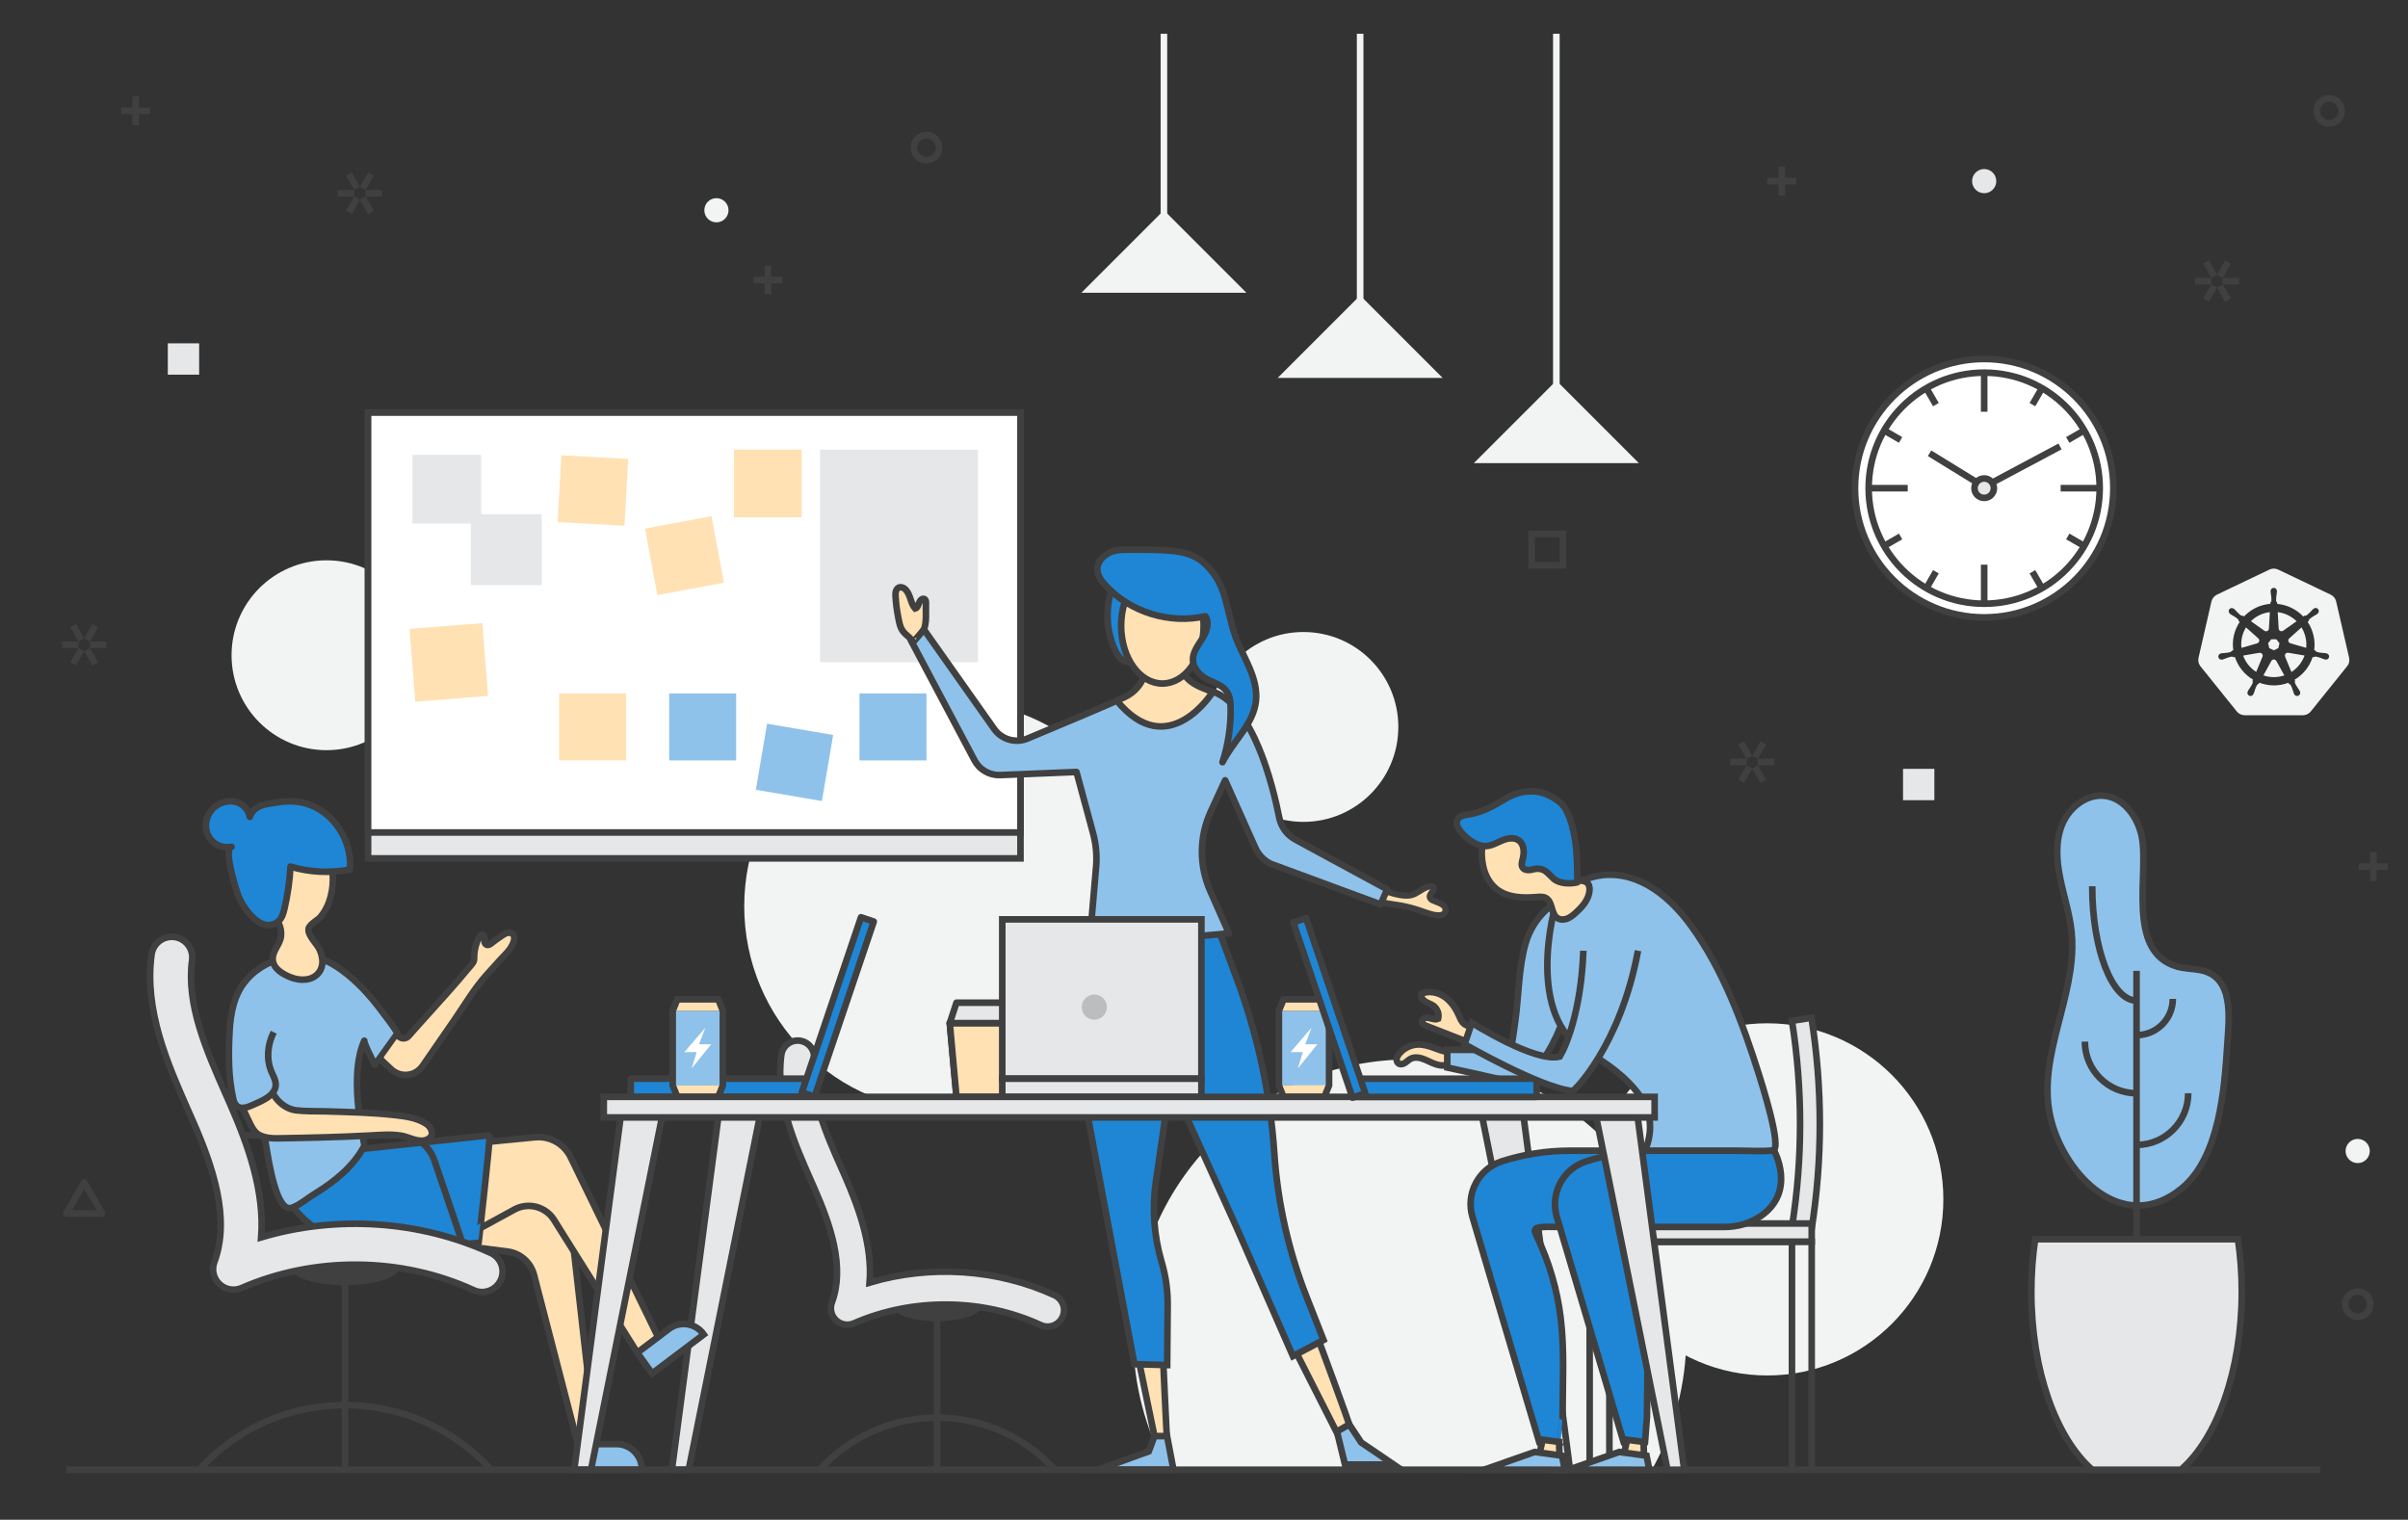<?xml version="1.0" encoding="utf-8"?>
<!-- Generator: Adobe Illustrator 24.0.0, SVG Export Plug-In . SVG Version: 6.00 Build 0)  -->
<svg version="1.1" xmlns="http://www.w3.org/2000/svg" xmlns:xlink="http://www.w3.org/1999/xlink" x="0px" y="0px"
	 viewBox="0 0 730.84 461.22" style="enable-background:new 0 0 730.84 461.22;" xml:space="preserve">
<rect x="0" y="0" width="730.84" height="461.22" fill="#333333" stroke="none"/>
<style type="text/css">
	.st0{fill:#FAFBFB;}
	.st1{fill:#E5E9F7;}
	.st2{fill:#EFF1F7;}
	.st3{fill:#8ED1D8;}
	.st4{fill:#76B5ED;}
	.st5{fill:#A6E0F4;}
	.st6{fill:none;stroke:#76B5ED;stroke-width:5;stroke-linecap:round;stroke-miterlimit:10;stroke-dasharray:0,8;}
	.st7{fill:#DCDDE3;}
	.st8{fill:#659BCC;}
	.st9{fill:#BBD9F9;}
	.st10{fill:none;stroke:#76B5ED;stroke-miterlimit:10;}
	.st11{fill:#FFFFFF;}
	.st12{fill:none;stroke:#FFFFFF;stroke-width:4.964;stroke-miterlimit:10;}
	.st13{fill:none;stroke:#76B5ED;stroke-width:5;stroke-miterlimit:10;}
	.st14{fill:#326CE5;}
	.st15{fill:none;stroke:#717888;stroke-width:2;stroke-miterlimit:10;}
	.st16{fill:#717888;}
	.st17{opacity:0.5;}
	.st18{fill:#E1E4F9;}
	.st19{fill:#CDDEFF;}
	.st20{fill:#FBD2D3;}
	.st21{fill:#D6F8ED;}
	.st22{fill:#FFFFFF;stroke:#717888;stroke-width:2;stroke-miterlimit:10;}
	.st23{fill:#FFE1B3;}
	.st24{fill:#BBBDBF;}
	.st25{fill:#E6E7E8;}
	.st26{fill:#C8B9DC;}
	.st27{fill:#FFE1B3;stroke:#717888;stroke-width:2;stroke-miterlimit:10;}
	.st28{fill:#FBD2D3;stroke:#717888;stroke-width:2;stroke-miterlimit:10;}
	.st29{fill:#EDC6C7;}
	.st30{fill:none;stroke:#717888;stroke-width:4;stroke-linecap:round;stroke-miterlimit:10;}
	.st31{fill:#CDDEFF;stroke:#717888;stroke-width:2;stroke-miterlimit:10;}
	.st32{fill:none;stroke:#717888;stroke-width:2;stroke-linejoin:round;stroke-miterlimit:10;}
	.st33{fill:#D6F8ED;stroke:#717888;stroke-width:2;stroke-miterlimit:10;}
	.st34{fill:#E6E7E8;stroke:#717888;stroke-width:2;stroke-miterlimit:10;}
	.st35{fill:none;stroke:#404041;stroke-width:2;stroke-miterlimit:10;}
	.st36{fill:#404041;}
	.st37{fill:#8EC2EA;}
	.st38{fill:#1E86D5;}
	.st39{fill:#FFE1B3;stroke:#404041;stroke-width:2;stroke-miterlimit:10;}
	.st40{fill:#FFFFFF;stroke:#404041;stroke-width:2;stroke-miterlimit:10;}
	.st41{fill:none;stroke:#404041;stroke-width:4;stroke-linecap:round;stroke-miterlimit:10;}
	.st42{fill:none;stroke:#404041;stroke-width:2;stroke-linejoin:round;stroke-miterlimit:10;}
	.st43{fill:#8EC2EA;stroke:#404041;stroke-width:2;stroke-miterlimit:10;}
	.st44{fill:#E6E7E8;stroke:#404041;stroke-width:2;stroke-miterlimit:10;}
	.st45{fill-rule:evenodd;clip-rule:evenodd;fill:#FFFFFF;}
	.st46{fill:none;stroke:#404041;stroke-width:2;stroke-miterlimit:10;stroke-dasharray:1.902,3.804;}
	.st47{fill:none;stroke:#404041;stroke-width:2;stroke-miterlimit:10;stroke-dasharray:2.075,4.149;}
	.st48{fill:none;stroke:#404041;stroke-width:2;stroke-miterlimit:10;stroke-dasharray:2,4;}
	.st49{fill:none;stroke:#FFFFFF;stroke-width:2;stroke-miterlimit:10;}
	.st50{fill:none;stroke:#404041;stroke-width:2;stroke-linecap:round;stroke-miterlimit:10;}
	.st51{fill:none;stroke:#E6E7E8;stroke-width:5;stroke-miterlimit:10;}
	.st52{fill-rule:evenodd;clip-rule:evenodd;fill:#E6E7E8;stroke:#404041;stroke-width:2;stroke-miterlimit:10;}
	.st53{fill:none;stroke:#8EC2EA;stroke-width:4;stroke-miterlimit:10;}
	.st54{fill:none;stroke:#404041;stroke-width:4;stroke-miterlimit:10;}
	.st55{fill:none;stroke:#1E86D5;stroke-width:4;stroke-miterlimit:10;}
	.st56{fill:#FFFFFF;stroke:#1E86D5;stroke-width:4;stroke-miterlimit:10;}
	.st57{fill:#FFFFFF;stroke:#8EC2EA;stroke-width:4;stroke-miterlimit:10;}
	.st58{fill:#FFFFFF;stroke:#404041;stroke-width:4;stroke-miterlimit:10;}
	.st59{fill:#1E86D5;stroke:#404041;stroke-width:2;stroke-miterlimit:10;}
	.st60{fill:#8EC2EA;stroke:#404041;stroke-width:2;stroke-linejoin:round;stroke-miterlimit:10;}
	.st61{fill-rule:evenodd;clip-rule:evenodd;fill:#FFE1B3;stroke:#404041;stroke-width:2;stroke-miterlimit:10;}
	.st62{fill-rule:evenodd;clip-rule:evenodd;fill:none;stroke:#404041;stroke-width:2;stroke-miterlimit:10;}
	.st63{fill:#FFE1B3;stroke:#404041;stroke-width:2;stroke-miterlimit:10;}
	.st64{fill:#1E86D5;stroke:#404041;stroke-width:2;stroke-linejoin:round;stroke-miterlimit:10;}
	.st65{fill:#FFE1B3;stroke:#404041;stroke-width:2;stroke-miterlimit:10;}
	.st66{fill:#1E86D5;stroke:#404041;stroke-width:2;stroke-linejoin:round;stroke-miterlimit:10;}
	.st67{fill:#1E86D5;stroke:#404041;stroke-width:2;stroke-linejoin:round;stroke-miterlimit:10;}
	.st68{fill:#C1D2F7;}
	.st69{fill:none;}
	.st70{fill:url(#SVGID_1_);}
	.st71{fill:#696566;}
	.st72{clip-path:url(#SVGID_3_);}
	.st73{fill:url(#path46_2_);}
	.st74{clip-path:url(#SVGID_5_);}
	.st75{fill:url(#path64_2_);}
	.st76{clip-path:url(#SVGID_7_);}
	.st77{fill:url(#path82_2_);}
	.st78{clip-path:url(#SVGID_9_);}
	.st79{fill:url(#path100_2_);}
	.st80{clip-path:url(#SVGID_11_);}
	.st81{fill:url(#path118_2_);}
	.st82{clip-path:url(#SVGID_13_);}
	.st83{fill:url(#path142_2_);}
	.st84{clip-path:url(#SVGID_15_);}
	.st85{fill:url(#path160_2_);}
	.st86{clip-path:url(#SVGID_17_);}
	.st87{fill:url(#path178_2_);}
	.st88{fill:#466BB0;}
	.st89{fill-rule:evenodd;clip-rule:evenodd;fill:#343741;}
	.st90{fill-rule:evenodd;clip-rule:evenodd;fill:#FEC514;}
	.st91{fill-rule:evenodd;clip-rule:evenodd;fill:#00BFB3;}
	.st92{fill:#BFBFBF;}
	.st93{fill:#566366;}
	.st94{fill:#7D9199;}
	.st95{stroke:#000000;stroke-width:9.979;}
	.st96{fill:#336791;}
	.st97{fill:none;stroke:#FFFFFF;stroke-width:3.326;stroke-linecap:round;stroke-linejoin:round;}
	.st98{fill:none;stroke:#FFFFFF;stroke-width:3.326;stroke-linecap:round;stroke-linejoin:bevel;}
	.st99{fill:#FFFFFF;stroke:#FFFFFF;stroke-width:1.109;}
	.st100{fill:#FFFFFF;stroke:#FFFFFF;stroke-width:0.554;}
	.st101{fill:none;stroke:#FFFFFF;stroke-width:0.801;stroke-linecap:round;stroke-linejoin:round;}
	.st102{fill:#E65123;}
	.st103{fill:#FDFDFD;}
	.st104{fill:#FEFEFE;}
	.st105{fill:#6D41FF;}
	.st106{fill-rule:evenodd;clip-rule:evenodd;fill:#E6E7E8;}
	.st107{fill-rule:evenodd;clip-rule:evenodd;fill:#E6E7E8;stroke:#FAFBFB;stroke-width:2;stroke-miterlimit:10;}
	.st108{fill:#BBBDBF;stroke:#FAFBFB;stroke-width:2;stroke-miterlimit:10;}
	.st109{fill-rule:evenodd;clip-rule:evenodd;fill:#8EC2EA;stroke:#404041;stroke-width:2;stroke-miterlimit:10;}
	.st110{fill-rule:evenodd;clip-rule:evenodd;fill:#1E86D5;stroke:#404041;stroke-width:2;stroke-miterlimit:10;}
	.st111{fill:none;stroke:#404041;stroke-width:2;stroke-linecap:round;stroke-miterlimit:10;stroke-dasharray:0,11.909;}
	
		.st112{fill-rule:evenodd;clip-rule:evenodd;fill:#8EC2EA;stroke:#404041;stroke-width:2;stroke-linecap:round;stroke-miterlimit:10;}
	.st113{fill:none;stroke:#404041;stroke-width:2;stroke-miterlimit:10;stroke-dasharray:7.9,2.873;}
	.st114{fill-rule:evenodd;clip-rule:evenodd;fill:none;stroke:#404041;stroke-width:2;stroke-linecap:round;stroke-miterlimit:10;}
	.st115{fill:none;stroke:#404041;stroke-width:2;stroke-linecap:round;stroke-miterlimit:10;stroke-dasharray:0,11.927;}
	.st116{fill-rule:evenodd;clip-rule:evenodd;fill:#FFFFFF;stroke:#404041;stroke-width:2;stroke-miterlimit:10;}
	.st117{fill-rule:evenodd;clip-rule:evenodd;fill:#1E86D5;}
	.st118{fill:none;stroke:#404041;stroke-width:2;stroke-miterlimit:10;stroke-dasharray:7,5;}
	.st119{fill-rule:evenodd;clip-rule:evenodd;fill:#404041;}
	.st120{fill:none;stroke:#FAFBFB;stroke-width:0.862;stroke-linecap:round;stroke-linejoin:round;}
	.st121{fill:none;stroke:#FAFBFB;stroke-width:0.862;stroke-linecap:round;stroke-linejoin:bevel;}
	.st122{fill:#FFFFFF;stroke:#FAFBFB;stroke-width:0.287;}
	.st123{fill:#FFFFFF;stroke:#FAFBFB;stroke-width:0.144;}
	.st124{fill-rule:evenodd;clip-rule:evenodd;fill:#FAFBFB;}
	.st125{fill:#F2F3F3;}
	.st126{fill:#FFE1B3;stroke:#404041;stroke-width:1.869;stroke-miterlimit:10;}
	
		.st127{fill-rule:evenodd;clip-rule:evenodd;fill:#FFE1B3;stroke:#404041;stroke-width:2;stroke-linejoin:round;stroke-miterlimit:10;}
	
		.st128{fill-rule:evenodd;clip-rule:evenodd;fill:#E6E7E8;stroke:#404041;stroke-width:2;stroke-linejoin:round;stroke-miterlimit:10;}
	
		.st129{fill-rule:evenodd;clip-rule:evenodd;fill:#1E86D5;stroke:#404041;stroke-width:2;stroke-linejoin:round;stroke-miterlimit:10;}
	.st130{fill-rule:evenodd;clip-rule:evenodd;fill:#BBBDBF;}
	.st131{fill:none;stroke:#F2F3F3;stroke-width:2;stroke-miterlimit:10;}
</style>
<g id="Layer_2">
</g>
<g id="Layer_1">
</g>
<g id="Layer_4">
</g>
<g id="Layer_3">
	<g>
		<polygon class="st52" points="209.02,446.05 230.95,337.14 218.57,334.83 203.93,446.05 		"/>
		<g>
			<path class="st125" d="M501.38,446.03c6.65-12.02,10.44-25.85,10.44-40.56c0-46.36-37.59-83.95-83.95-83.95
				c-46.36,0-83.95,37.59-83.95,83.95c0,14.71,3.79,28.54,10.44,40.56H501.38z"/>
			<circle class="st125" cx="288.26" cy="275.05" r="62.38"/>
			<circle class="st125" cx="395.59" cy="220.62" r="28.81"/>
			<circle class="st125" cx="99.09" cy="198.86" r="28.81"/>
			<circle class="st125" cx="536.38" cy="364" r="53.44"/>
			<circle class="st125" cx="531.82" cy="347.01" r="13.18"/>
		</g>
		<g>
			<rect x="111.71" y="125.22" class="st44" width="198.01" height="135.29"/>
			<rect x="111.71" y="125.22" class="st40" width="198.01" height="127.43"/>
			<rect x="125.17" y="138.05" class="st25" width="20.85" height="20.85"/>
			
				<rect x="169.73" y="138.63" transform="matrix(0.999 0.055 -0.055 0.999 8.439 -9.651)" class="st23" width="20.29" height="20.29"/>
			<rect x="142.9" y="156.06" class="st25" width="21.52" height="21.52"/>
			<rect x="248.9" y="136.46" class="st25" width="47.91" height="64.52"/>
			<rect x="203.1" y="210.45" class="st37" width="20.33" height="20.33"/>
			<rect x="260.86" y="210.45" class="st37" width="20.33" height="20.33"/>
			
				<rect x="230.95" y="221.14" transform="matrix(0.986 0.168 -0.168 0.986 42.258 -37.2)" class="st37" width="20.33" height="20.33"/>
			
				<rect x="125.17" y="189.9" transform="matrix(0.997 -0.079 0.079 0.997 -15.494 11.425)" class="st23" width="22.15" height="22.15"/>
			<rect x="169.71" y="210.45" class="st23" width="20.33" height="20.33"/>
			<rect x="222.77" y="136.46" class="st23" width="20.54" height="20.54"/>
			
				<rect x="197.45" y="158.45" transform="matrix(0.983 -0.183 0.183 0.983 -27.332 40.796)" class="st23" width="20.54" height="20.54"/>
		</g>
		<g>
			<path class="st126" d="M438.26,274.97c-0.68-0.72-1.67-1.02-2.58-1.38c-0.56-0.22-1.26-0.42-1.59-0.95
				c-0.42-0.68,0.1-1.37,0.53-1.9c0.2-0.25,0.39-0.5,0.49-0.8c0.19-0.6-0.12-1.05-0.78-0.99c-1.87,0.16-3.24,1.48-4.82,2.28
				c-0.96,0.48-1.84,0.62-2.92,0.58c-1.23-0.05-2.44-0.29-3.63-0.61c-1.41-0.38-2.81-0.83-4.16-1.4c-0.23,0.68-0.49,1.48-0.9,2.08
				c-0.17,0.25-1.08,0.78-0.76,1.17c0.09,0.1,0.23,0.14,0.36,0.18c1.16,0.33,2.32,0.7,3.51,0.92c1.85,0.34,3.71,0.53,5.55,0.94
				c1.87,0.42,3.71,0.96,5.5,1.62c0.53,0.19,1.07,0.35,1.6,0.53c0.87,0.28,1.78,0.5,2.7,0.53c0.78,0.03,1.67-0.03,2.14-0.75
				C438.91,276.38,438.77,275.51,438.26,274.97z"/>
			<path class="st39" d="M392.79,409.26l13.16,25.94c0,0,3.61-1.81,3.74-2.19c0.13-0.39-10.06-27.87-10.06-27.87L392.79,409.26z"/>
			<polygon class="st43" points="405.77,434.45 408.21,444.48 422.99,444.48 413.12,437.77 409.51,432.31 			"/>
			<path class="st39" d="M345.29,411.23l5.34,25.86c0,0,3.68,0.29,3.58,0c-0.1-0.29-1.28-26.49-1.28-26.49L345.29,411.23z"/>
			<polygon class="st43" points="356.15,446.03 333.31,446.03 348.66,440.48 350.39,435.84 354.21,435.84 			"/>
			<path class="st59" d="M369.7,281.77l5.72,15.4c6.31,17,10.13,34.82,11.35,52.91v0c1.01,14.93,4.31,29.62,9.79,43.54l5.14,13.05
				l-9.29,4.9l-17.29-39.48l-18.29-40.37c-0.46-1.02-1.98-0.81-2.14,0.3l-3.87,26.6c-1.17,8.02-0.61,16.21,1.63,24l0.23,0.81
				c1.18,4.12,1.76,8.38,1.72,12.67l-0.15,18.18l-9.96-0.26l-13.32-70.92c-1.96-9.68-2.39-19.6-1.27-29.41l3.35-29.58L369.7,281.77z
				"/>
			<path class="st39" d="M341.35,211.56c-0.97,0.44-2.05,0.77-2.72,1.6c-0.84,1.04-0.76,2.53-0.63,3.87
				c0.21,2.09,0.49,4.29,1.73,5.99c0.99,1.36,2.52,2.27,4.14,2.76c1.61,0.49,3.32,0.59,5.01,0.58c4.09-0.01,8.25-0.64,11.9-2.48
				c3.65-1.84,6.76-4.98,7.96-8.89c0.42-1.38,0.57-2.98-0.26-4.16c-0.73-1.04-2.03-1.47-3.21-1.93c-1.85-0.72-3.66-1.69-5.01-3.15
				c-1.35-1.46-2.19-3.5-1.86-5.46c-0.12,0.71-4.41,1.02-5.02,1.04c-0.89,0.03-1.79-0.02-2.68-0.15c-0.56-0.08-1.56-0.51-2.11-0.23
				c-0.95,0.48-0.84,2.69-1.13,3.61c-0.45,1.42-1.17,2.75-2.11,3.91C344.26,209.77,342.9,210.86,341.35,211.56z"/>
			<path class="st60" d="M368.15,209.9c0,0-13.55,21.87-29.23,2.71c-0.14,0.28-17.46,7.53-27.06,11.53
				c-3.64,1.52-7.85,0.31-10.13-2.92l-21.27-30.1l-4.06,3.1l19.38,36.54c1.52,2.86,4.55,4.6,7.79,4.47l23.15-0.94l5.04,18.63
				c0.89,3.3,1.2,6.73,0.91,10.13l-2.07,24.08l42.39-3.87l-5.71-12.93c-3.38-7.65-3.32-16.39,0.18-23.99l4.38-9.53l9.19,20.55
				c0.94,2.1,2.59,3.8,4.66,4.8l33.34,12.31l1.97-4.57l-27.67-15.01c-2.63-1.36-4.5-3.84-5.08-6.75
				C386.24,238.02,380.29,214.15,368.15,209.9z"/>
			<path class="st67" d="M339.25,176.3c-2.43,2.21-2.95,6.47-3.08,9.53c-0.16,3.87,0.56,7.78,2.16,11.3
				c0.58,1.27,1.32,2.55,2.53,3.25c0.98,0.56,2.17,0.68,3.3,0.55c2.93-0.32,5.57-2.17,7.23-4.61s2.39-5.42,2.49-8.37
				c0.09-2.74-0.36-5.56-1.81-7.89c-2.27-3.65-8.63-7.08-12.51-4.03C339.45,176.12,339.35,176.21,339.25,176.3z"/>
			<ellipse class="st39" cx="352.79" cy="189.9" rx="12.52" ry="17.55"/>
			<path class="st67" d="M371.14,179.43c-1.2-3.41-3.26-6.45-6.01-8.81c-2.9-2.49-6.48-3.21-10.2-3.51
				c-3.17-0.26-6.35-0.31-9.53-0.26c-2.69,0.04-6.03-0.33-8.52,0.81c-2.08,0.95-3.97,2.92-3.83,5.35c0.11,1.78,1.25,3.32,2.46,4.63
				c7.51,8.15,19.53,11.86,30.33,9.37c1.34,2.01,0.36,4.74-0.92,6.78s-2.93,4.12-2.86,6.53c0.06,2.43,1.91,4.51,4.04,5.69
				c2.13,1.18,4.73,1.79,6.16,3.76c1.07,1.48,1.23,3.42,1.25,5.25c0.06,5.52-0.78,11.04-2.48,16.3c3.22-6.36,9.39-11.5,10.16-18.59
				c0.37-3.42-0.61-6.84-1.95-10.01s-3.04-6.17-4.22-9.4C373.35,188.8,372.73,183.96,371.14,179.43z"/>
			<path class="st39" d="M281.03,183.12c0.02-0.46,0-0.99-0.36-1.26c-0.61-0.45-1.42,0.29-1.69,1.01c-0.27,0.72-0.5,1.62-1.24,1.81
				c-0.7-0.81-1.06-1.86-1.4-2.87c-0.35-1.02-0.72-2.06-1.45-2.84c-0.96-1.03-2.46-1.13-2.96,0.41c-0.18,0.55-0.16,1.14-0.12,1.71
				c0.12,2.09,0.39,4.17,0.8,6.23c0.39,1.97,0.61,3.6,2.14,5.04c0.84,0.78,1.78,1.48,2.4,2.44c0.04,0.06,3.18-3.5,3.36-4.02
				C281.3,188.49,280.93,185.51,281.03,183.12z"/>
		</g>
		<g>
			<g>
				<rect x="388.15" y="306.78" class="st37" width="15.23" height="22.64"/>
				<polygon class="st23" points="401.96,303.29 389.56,303.29 388.15,306.78 403.38,306.78 				"/>
				<polygon class="st23" points="401.96,332.89 389.56,332.89 388.15,329.41 403.38,329.41 				"/>
				<polygon class="st11" points="398.05,311.91 391.7,319.3 395.42,319.3 393.9,324.27 399.82,316.93 396.15,316.93 				"/>
			</g>
			<polygon class="st35" points="401.96,303.29 389.56,303.29 388.15,306.78 388.15,329.41 389.56,332.89 401.96,332.89 
				403.38,329.41 403.38,306.78 			"/>
		</g>
		<g>
			<path class="st106" d="M543.87,309.82c1.97-0.31,3.94-0.62,5.92-0.94c3.38,21.35,3.38,43.09,0,64.44
				c-1.97-0.31-3.94-0.62-5.92-0.94C547.15,351.65,547.15,330.54,543.87,309.82z"/>
			<path class="st35" d="M543.87,309.82c1.97-0.31,3.94-0.62,5.92-0.94c3.38,21.35,3.38,43.09,0,64.44
				c-1.97-0.31-3.94-0.62-5.92-0.94C547.15,351.65,547.15,330.54,543.87,309.82z"/>
		</g>
		<g>
			<path class="st39" d="M116.05,322.03l2.7,2.51c2.83,2.63,7.33,2.14,9.53-1.06c3.13-4.54,6.36-9.2,9.52-13.79
				c3.14-4.56,6.02-9.48,9.7-13.63c1.42-1.59,2.85-3.18,4.29-4.75c1.03-1.11,2.16-2.14,3.03-3.39c0.72-1.03,1.86-3.14,0.88-4.34
				c-0.37-0.45-1.04-0.59-1.61-0.48c-0.58,0.11-1.09,0.43-1.59,0.75c-1.01,0.66-1.99,1.36-2.94,2.1c-0.61,0.48-1.53,1.34-2.27,0.48
				c-0.33-0.38-0.24-0.95-0.22-1.45c0.03-0.5-0.12-1.13-0.61-1.25c-0.52-0.12-0.93,0.42-1.17,0.9c-0.79,1.65-1.26,3.45-1.37,5.28
				c-0.05,0.78,0.11,1.48-0.31,2.15c-0.47,0.77-1.11,1.4-1.68,2.09c-1.92,2.32-3.89,4.59-5.88,6.84c-3.99,4.5-8.08,8.92-12.04,13.44
				c-0.74,0.85-2.03,0.94-2.88,0.21c-0.99-0.85-2.52-0.57-3.14,0.58l-2.35,4.31C115.2,320.37,115.36,321.39,116.05,322.03z"/>
			<path class="st39" d="M180.84,438.27l-9.2-81.21l-47.49,18.98l29.84,3.78c3.9,0.49,7.11,3.32,8.09,7.12l13.29,51.32H180.84z"/>
			<path class="st39" d="M199.74,405.79l-6.3,4.77l-25.28-40.32c-2.55-4.07-7.84-5.46-12.06-3.15l-13.2,7.21l2.47-27.5l17.01-1.65
				c4.52-0.44,8.84,1.98,10.83,6.07L199.74,405.79z"/>
			<path class="st43" d="M194.82,446.05h-19.46v-7.78h11.78c4.24,0,7.67,3.44,7.67,7.67V446.05z"/>
			<path class="st43" d="M213.6,404.99l-15.69,11.84l-4.48-6.28l9.58-7.23C206.39,400.78,211.13,401.52,213.6,404.99L213.6,404.99z"
				/>
			<path class="st59" d="M87.21,363.7c3.22,5.47,8.36,9.77,14.28,12.04c5.49,2.11,12.61,2.21,18.46,2.44
				c8.44,0.34,16.91-0.12,25.31-0.99c0.02,0,3.7-32.68,3.32-32.65c-0.39,0.04-43.29,4.64-43.29,4.64"/>
			<path class="st60" d="M84.79,291.01c-4.93,1.56-9.46,4.68-11.95,9.2c-1.99,3.59-1.04,7.37-0.18,11.14
				c2.41,10.54,4.88,21.08,7.3,31.62c0.87,3.79,3.1,25.52,8.62,23.58c2.39-0.84,4.79-2.94,6.97-4.27
				c5.93-3.61,11.75-8.28,15.02-14.53c0.59,1.17-5.27-20.2,0-31.91c-0.29,0.59,3.22,7.32,3.22,7.32s6.73-9.36,6.73-9.37
				c0.35-0.48-3.69-5.6-4.02-6.05c-3.15-4.31-6.69-8.44-10.84-11.83c-3.99-3.26-8.91-6.18-14.24-6.03
				C89.22,289.94,86.96,290.32,84.79,291.01z"/>
			<path class="st35" d="M74.24,344.55h47.22c4.67,0,8.83,3.07,10.4,7.67l8.34,24.55"/>
			<path class="st39" d="M94.04,281.07c0.8-1.03,2.54-1.95,3.24-2.79c2.99-3.57,4.01-8.55,3.71-13.1
				c-0.57-8.79-6.04-15.6-12.21-15.19s-10.71,7.86-10.14,16.65c0.23,3.56,1.26,8.12,3.9,10.69c1.79,1.75,3.02,4.22,2.75,6.77
				c-0.26,2.5-2.52,4.32-2.52,6.88c0,2.99,3.11,4.71,5.54,5.66c2.78,1.09,6.47,1.1,8.46-1.47c1.61-2.07,1.23-4.74,0.23-6.98
				c-0.82-1.85-3.47-4.04-3.36-6.17C93.65,281.69,93.8,281.37,94.04,281.07z"/>
			<path class="st67" d="M64.61,245.4c-0.86,0.89-1.52,1.99-1.85,3.19c-1.33,4.86,2.48,9.32,7.51,8.41
				c-2.67,0.5,1.64,13.89,2.17,15.14c1.63,3.78,6.84,11.2,11.74,7.73c1.31-0.93,1.81-2.6,2.17-4.16c0.97-4.17,1.58-8.43,1.81-12.7
				c5.83,1.74,12.07,2.04,18.04,0.89c0.7-7.57-3.57-15.36-10.32-18.84c-3.6-1.86-7.56-2.24-11.52-1.57
				c-3.41,0.58-7.12,0.54-8.55,4.43c-0.28-1.62-1.31-3.09-2.72-3.92C70.4,242.39,66.7,243.24,64.61,245.4z"/>
			<path class="st39" d="M82.11,330.06c0.98,3.38,4.17,6.48,7.75,6.91c2.78,0.34,5.65,0.23,8.46,0.31
				c7.29,0.21,14.6,0.34,21.85,1.18c2.96,0.34,6,0.78,8.6,2.25c0.72,0.41,1.43,0.92,1.85,1.64c0.49,0.83,0.73,1.92,0.08,2.7
				c-0.6,0.71-1.56,1.1-2.48,1.14c-2.27,0.11-4.34-1.17-6.53-1.53c-3.16-0.51-6.32-0.21-9.5-0.04c-9.31,0.51-18.64,0.7-27.96,0.86
				c-1.86,0.03-3.8-0.15-5.48-0.99c-1.66-0.83-2.54-2.8-3.3-4.41c-0.88-1.84-1.75-3.68-2.63-5.52"/>
			<path class="st60" d="M74.56,297.66c-3.55,4.29-4.57,9.8-4.87,15.21c-0.39,6.93-0.42,13.89,1.11,20.69
				c0.69,3.06,2.87,3.14,5.42,2c2.97-1.32,8.39-3.22,7.33-7.43c-0.24-0.97-0.72-1.85-1.12-2.77c-1.68-3.92-1.25-8.32,0.64-12.09"/>
		</g>
		<g>
			<path class="st35" d="M149.04,446.05c-10.94-12.05-26.74-19.62-44.3-19.62c-17.56,0-33.35,7.57-44.3,19.62"/>
			<line class="st35" x1="104.74" y1="445.14" x2="104.74" y2="383.66"/>
			<ellipse class="st36" cx="104.74" cy="384.46" rx="16.66" ry="5.61"/>
			<g>
				<path class="st44" d="M146.34,392.12c-0.87,0-1.75-0.18-2.59-0.57c-21.95-10.08-48.26-10.32-70.4-0.66
					c-2.28,1-4.94,0.53-6.75-1.18c-1.81-1.71-2.42-4.34-1.55-6.68c4.98-13.34-0.52-29.16-6.55-42.89l-1.29-2.92
					c-6.33-14.32-13.51-30.55-11.21-47.52c0.46-3.4,3.58-5.78,6.99-5.32c3.4,0.46,5.78,3.59,5.32,6.99
					c-1.83,13.49,4.32,27.38,10.26,40.83l1.3,2.95c5.46,12.44,10.49,26.52,9.4,40.38c22.77-6.79,48.06-5.19,69.66,4.73
					c3.12,1.43,4.48,5.12,3.05,8.23C150.94,390.77,148.69,392.12,146.34,392.12z"/>
			</g>
		</g>
		<g>
			<path class="st35" d="M320.12,446.05c-8.81-9.71-21.53-15.8-35.68-15.8c-14.14,0-26.86,6.09-35.68,15.8"/>
			<line class="st35" x1="284.44" y1="445.32" x2="284.44" y2="395.8"/>
			<ellipse class="st36" cx="284.44" cy="396.44" rx="13.42" ry="4.52"/>
			<g>
				<path class="st44" d="M317.95,402.61c-0.7,0-1.41-0.15-2.08-0.46c-17.68-8.12-38.87-8.31-56.7-0.53
					c-1.84,0.8-3.98,0.43-5.44-0.95c-1.46-1.38-1.95-3.5-1.25-5.38c4.01-10.74-0.42-23.49-5.27-34.54l-1.04-2.35
					c-5.1-11.53-10.88-24.61-9.03-38.27c0.37-2.74,2.89-4.65,5.63-4.28c2.74,0.37,4.65,2.89,4.28,5.63
					c-1.47,10.86,3.48,22.06,8.26,32.88l1.05,2.37c4.4,10.02,8.45,21.36,7.57,32.53c18.34-5.46,38.71-4.18,56.1,3.81
					c2.51,1.15,3.61,4.12,2.46,6.63C321.65,401.53,319.84,402.61,317.95,402.61z"/>
			</g>
		</g>
		<polygon class="st52" points="179.37,446.05 201.3,337.14 188.92,334.83 174.28,446.05 		"/>
		<polygon class="st52" points="476.51,446.05 461.88,334.83 449.49,337.14 471.42,446.05 		"/>
		<line class="st40" x1="20.13" y1="446.05" x2="704.13" y2="446.05"/>
		<g>
			<g>
				<g>
					<line class="st35" x1="666.16" y1="85.32" x2="671.16" y2="85.32"/>
					<line class="st35" x1="674.59" y1="85.32" x2="679.59" y2="85.32"/>
				</g>
			</g>
			<g>
				<g>
					<line class="st35" x1="669.52" y1="91.13" x2="672.02" y2="86.8"/>
					<line class="st35" x1="673.73" y1="83.84" x2="676.23" y2="79.51"/>
				</g>
			</g>
			<g>
				<g>
					<line class="st35" x1="676.23" y1="91.13" x2="673.73" y2="86.8"/>
					<line class="st35" x1="672.02" y1="83.84" x2="669.52" y2="79.51"/>
				</g>
			</g>
		</g>
		<g>
			<g>
				<g>
					<line class="st35" x1="525.11" y1="231.29" x2="530.11" y2="231.29"/>
					<line class="st35" x1="533.53" y1="231.29" x2="538.53" y2="231.29"/>
				</g>
			</g>
			<g>
				<g>
					<line class="st35" x1="528.46" y1="237.1" x2="530.96" y2="232.77"/>
					<line class="st35" x1="532.68" y1="229.81" x2="535.18" y2="225.48"/>
				</g>
			</g>
			<g>
				<g>
					<line class="st35" x1="535.18" y1="237.1" x2="532.68" y2="232.77"/>
					<line class="st35" x1="530.96" y1="229.81" x2="528.46" y2="225.48"/>
				</g>
			</g>
		</g>
		<g>
			<circle class="st35" cx="715.57" cy="395.8" r="3.81"/>
		</g>
		<circle class="st125" cx="715.57" cy="349.32" r="3.67"/>
		<circle class="st125" cx="217.44" cy="63.81" r="3.67"/>
		<circle class="st25" cx="602.21" cy="54.97" r="3.67"/>
		<g>
			<line class="st35" x1="36.79" y1="33.64" x2="45.57" y2="33.64"/>
			<line class="st35" x1="41.18" y1="38.03" x2="41.18" y2="29.25"/>
		</g>
		<rect x="464.86" y="162.07" class="st35" width="9.51" height="9.51"/>
		<g>
			<path class="st125" d="M694.46,198.11c-0.06-0.01-0.13-0.02-0.19-0.01c-0.11,0.01-0.22,0.03-0.32,0.08
				c-0.41,0.2-0.59,0.68-0.41,1.09l-0.01,0.01l1.93,4.66c1.85-1.18,3.25-2.94,3.98-5l-4.97-0.84L694.46,198.11z M686.72,198.77
				c-0.09-0.38-0.42-0.65-0.81-0.65c-0.06,0-0.11,0-0.17,0.01l-0.01-0.01l-4.93,0.84c0.74,2.05,2.13,3.79,3.97,4.96l1.91-4.61
				l-0.01-0.02C686.75,199.13,686.76,198.95,686.72,198.77z M690.85,200.58c-0.22-0.41-0.73-0.56-1.14-0.34
				c-0.15,0.08-0.27,0.2-0.34,0.35h0l-2.42,4.38c1.73,0.59,3.6,0.69,5.39,0.28c0.33-0.08,0.65-0.17,0.97-0.27l-2.43-4.39
				L690.85,200.58z M698.52,190.41l-3.73,3.34l0,0.01c-0.35,0.31-0.39,0.84-0.08,1.19c0.11,0.12,0.25,0.21,0.41,0.26l0,0.02
				l4.83,1.39C700.16,194.44,699.66,192.26,698.52,190.41L698.52,190.41z M691.59,190.78c0.02,0.46,0.42,0.82,0.88,0.8
				c0.16-0.01,0.32-0.06,0.46-0.16l0.01,0.01l4.08-2.89c-1.55-1.52-3.56-2.49-5.72-2.76L691.59,190.78L691.59,190.78z
				 M687.27,191.44c0.38,0.27,0.9,0.19,1.18-0.19c0.1-0.13,0.15-0.29,0.16-0.46l0.02-0.01l0.28-5.01c-0.34,0.04-0.68,0.1-1.02,0.18
				c-1.79,0.4-3.43,1.3-4.73,2.58L687.27,191.44L687.27,191.44z M685.09,195.22c0.45-0.12,0.71-0.58,0.59-1.03
				c-0.04-0.16-0.13-0.3-0.26-0.41l0-0.02l-3.75-3.35c-1.14,1.86-1.63,4.05-1.39,6.22l4.8-1.39L685.09,195.22z M688.73,196.7
				l1.38,0.66l1.38-0.66l0.34-1.49l-0.95-1.19h-1.54l-0.96,1.19L688.73,196.7z"/>
			<path class="st125" d="M712.97,199.63l-3.94-17.11c-0.21-0.9-0.82-1.65-1.65-2.05l-15.95-7.61c-0.84-0.4-1.81-0.4-2.65,0
				l-15.94,7.62c-0.83,0.4-1.44,1.15-1.65,2.05l-3.93,17.11c-0.1,0.43-0.1,0.88,0,1.31c0.03,0.13,0.07,0.26,0.11,0.39
				c0.08,0.22,0.18,0.42,0.3,0.62c0.05,0.08,0.11,0.16,0.17,0.24l11.04,13.72c0.05,0.06,0.1,0.11,0.15,0.17
				c0.17,0.18,0.37,0.35,0.58,0.48c0.27,0.17,0.56,0.3,0.87,0.38c0.25,0.07,0.51,0.11,0.78,0.11h0.17l17.53,0
				c0.11,0,0.21-0.01,0.32-0.02c0.15-0.02,0.3-0.05,0.45-0.09c0.11-0.03,0.21-0.06,0.31-0.1c0.08-0.03,0.16-0.06,0.24-0.1
				c0.12-0.06,0.23-0.12,0.33-0.19c0.28-0.17,0.52-0.39,0.73-0.65l0.34-0.42l10.7-13.31c0.2-0.26,0.37-0.55,0.48-0.86
				c0.05-0.13,0.08-0.26,0.11-0.39C713.06,200.51,713.06,200.06,712.97,199.63L712.97,199.63z M696.42,206.28
				c0.04,0.13,0.1,0.26,0.16,0.39c-0.1,0.17-0.12,0.37-0.07,0.56c0.23,0.53,0.52,1.04,0.85,1.52c0.19,0.24,0.36,0.5,0.51,0.76
				c0.04,0.07,0.09,0.18,0.13,0.26c0.27,0.45,0.12,1.04-0.33,1.32s-1.04,0.12-1.32-0.33c-0.03-0.05-0.06-0.11-0.08-0.17
				c-0.04-0.07-0.09-0.17-0.12-0.24c-0.11-0.29-0.2-0.58-0.28-0.87c-0.17-0.56-0.38-1.09-0.65-1.6c-0.12-0.16-0.29-0.26-0.49-0.3
				c-0.03-0.05-0.14-0.26-0.2-0.37c-2.84,1.08-5.97,1.07-8.81-0.02l-0.22,0.39c-0.15,0.02-0.3,0.09-0.41,0.2
				c-0.33,0.53-0.57,1.11-0.74,1.71c-0.07,0.3-0.17,0.59-0.28,0.87c-0.03,0.07-0.08,0.17-0.12,0.24v0l0,0
				c-0.18,0.5-0.73,0.76-1.22,0.58s-0.76-0.73-0.58-1.22c0.02-0.06,0.05-0.12,0.08-0.17c0.04-0.08,0.08-0.19,0.12-0.26
				c0.16-0.26,0.33-0.52,0.51-0.76c0.34-0.49,0.63-1.01,0.86-1.55c0.03-0.18,0-0.37-0.09-0.54l0.17-0.42
				c-2.61-1.54-4.57-3.99-5.5-6.87l-0.42,0.07c-0.16-0.11-0.35-0.18-0.55-0.19c-0.57,0.11-1.13,0.27-1.66,0.49
				c-0.28,0.13-0.56,0.23-0.86,0.33c-0.07,0.02-0.17,0.04-0.25,0.06c-0.01,0-0.01,0-0.02,0.01c0,0-0.01,0-0.01,0
				c-0.5,0.17-1.04-0.11-1.21-0.61c-0.17-0.5,0.11-1.04,0.61-1.21c0.06-0.02,0.12-0.03,0.17-0.04l0.01,0l0.01,0
				c0.08-0.02,0.18-0.05,0.25-0.06c0.3-0.04,0.61-0.07,0.92-0.07c0.58-0.04,1.15-0.13,1.71-0.28c0.17-0.11,0.31-0.25,0.41-0.41
				l0.4-0.12c-0.43-3.01,0.26-6.08,1.95-8.61l-0.31-0.27c-0.01-0.2-0.08-0.39-0.19-0.55c-0.44-0.38-0.91-0.71-1.42-1
				c-0.27-0.14-0.54-0.29-0.79-0.46c-0.06-0.04-0.13-0.11-0.2-0.16l-0.01-0.01c-0.45-0.32-0.56-0.95-0.23-1.41
				c0.19-0.23,0.47-0.35,0.76-0.34c0.24,0.01,0.48,0.1,0.67,0.25c0.06,0.05,0.15,0.12,0.21,0.17c0.22,0.21,0.43,0.43,0.63,0.67
				c0.39,0.43,0.82,0.82,1.29,1.16c0.17,0.09,0.38,0.11,0.57,0.05c0.11,0.08,0.23,0.16,0.34,0.24c1.68-1.78,3.85-3.02,6.24-3.56
				c0.57-0.13,1.14-0.22,1.73-0.27l0.02-0.4c0.15-0.13,0.26-0.3,0.31-0.49c0.02-0.58-0.01-1.16-0.11-1.73
				c-0.06-0.3-0.1-0.6-0.13-0.91c0-0.07,0-0.17,0-0.24c0-0.01,0-0.02,0-0.03c-0.05-0.53,0.33-1,0.86-1.05
				c0.53-0.05,1,0.33,1.05,0.86c0.01,0.06,0.01,0.13,0,0.19c0,0.08,0.01,0.19,0,0.27c-0.03,0.3-0.07,0.61-0.13,0.91
				c-0.09,0.57-0.13,1.15-0.11,1.73c0.04,0.19,0.15,0.36,0.31,0.48c0,0.07,0.01,0.3,0.02,0.43c3.02,0.27,5.83,1.63,7.92,3.83
				l0.36-0.26c0.2,0.03,0.4,0.01,0.58-0.06c0.47-0.35,0.9-0.74,1.29-1.16c0.2-0.23,0.41-0.46,0.63-0.67
				c0.06-0.05,0.15-0.12,0.21-0.17c0.38-0.37,0.98-0.37,1.36,0.01c0.37,0.38,0.37,0.98-0.01,1.36c-0.05,0.05-0.1,0.09-0.16,0.13
				c-0.06,0.05-0.15,0.12-0.21,0.17c-0.26,0.17-0.52,0.32-0.79,0.46c-0.5,0.29-0.98,0.62-1.42,1c-0.13,0.15-0.19,0.34-0.18,0.54
				c-0.05,0.05-0.24,0.21-0.34,0.3c1.69,2.52,2.4,5.58,1.99,8.59l0.39,0.11c0.1,0.17,0.24,0.32,0.41,0.41
				c0.56,0.15,1.13,0.24,1.71,0.28c0.31,0.01,0.61,0.03,0.91,0.07c0.08,0.01,0.2,0.05,0.28,0.07c0.52,0.07,0.89,0.55,0.82,1.07
				c-0.07,0.52-0.55,0.89-1.07,0.82c-0.06-0.01-0.12-0.02-0.17-0.04l-0.01,0c-0.01,0-0.01,0-0.02-0.01
				c-0.08-0.02-0.18-0.03-0.25-0.05c-0.29-0.09-0.58-0.2-0.86-0.33c-0.54-0.22-1.1-0.38-1.67-0.49c-0.2-0.01-0.39,0.06-0.53,0.2
				c-0.14-0.03-0.27-0.05-0.41-0.07C701,202.27,699.04,204.73,696.42,206.28L696.42,206.28z"/>
		</g>
		<g>
			<g>
				<g>
					<line class="st35" x1="102.53" y1="58.64" x2="107.53" y2="58.64"/>
					<line class="st35" x1="110.96" y1="58.64" x2="115.96" y2="58.64"/>
				</g>
			</g>
			<g>
				<g>
					<line class="st35" x1="105.89" y1="64.45" x2="108.39" y2="60.12"/>
					<line class="st35" x1="110.1" y1="57.16" x2="112.6" y2="52.83"/>
				</g>
			</g>
			<g>
				<g>
					<line class="st35" x1="112.6" y1="64.45" x2="110.1" y2="60.12"/>
					<line class="st35" x1="108.39" y1="57.16" x2="105.89" y2="52.83"/>
				</g>
			</g>
		</g>
		<g>
			<g>
				<g>
					<line class="st35" x1="18.85" y1="195.69" x2="23.85" y2="195.69"/>
					<line class="st35" x1="27.28" y1="195.69" x2="32.28" y2="195.69"/>
				</g>
			</g>
			<g>
				<g>
					<line class="st35" x1="22.21" y1="201.5" x2="24.71" y2="197.17"/>
					<line class="st35" x1="26.42" y1="194.21" x2="28.92" y2="189.88"/>
				</g>
			</g>
			<g>
				<g>
					<line class="st35" x1="28.92" y1="201.5" x2="26.42" y2="197.17"/>
					<line class="st35" x1="24.71" y1="194.21" x2="22.21" y2="189.88"/>
				</g>
			</g>
		</g>
		<polygon class="st42" points="25.57,358.85 20.13,368.27 31,368.27 		"/>
		<circle class="st35" cx="281.19" cy="44.8" r="3.81"/>
		<circle class="st35" cx="706.93" cy="33.64" r="3.81"/>
		<g>
			<line class="st35" x1="228.65" y1="84.96" x2="237.44" y2="84.96"/>
			<line class="st35" x1="233.05" y1="89.35" x2="233.05" y2="80.56"/>
		</g>
		<g>
			<line class="st35" x1="536.37" y1="54.97" x2="545.16" y2="54.97"/>
			<line class="st35" x1="540.77" y1="59.36" x2="540.77" y2="50.57"/>
		</g>
		<g>
			<line class="st35" x1="715.93" y1="263.02" x2="724.71" y2="263.02"/>
			<line class="st35" x1="720.32" y1="267.41" x2="720.32" y2="258.62"/>
		</g>
		<rect x="50.93" y="104.2" class="st25" width="9.51" height="9.51"/>
		<rect x="577.58" y="233.34" class="st25" width="9.51" height="9.51"/>
		<g>
			<g>
				<polygon class="st127" points="306.71,332.89 290.29,332.89 288.26,310.5 308.74,310.5 				"/>
			</g>
			<g>
				<polygon class="st127" points="306.71,332.89 290.29,332.89 288.26,310.5 308.74,310.5 				"/>
			</g>
			<g>
				<polygon class="st128" points="306.71,304.31 290.29,304.31 288.26,310.5 308.74,310.5 				"/>
			</g>
		</g>
		<g>
			
				<rect x="191.45" y="327.38" transform="matrix(-1 -4.488422e-11 4.488422e-11 -1 439.019 660.271)" class="st129" width="56.13" height="5.52"/>
			
				<rect x="226.39" y="303.61" transform="matrix(0.32 -0.947 0.947 0.32 -116.608 448.77)" class="st129" width="56.13" height="4.09"/>
		</g>
		<g>
			<rect x="304.19" y="279.02" class="st52" width="60.44" height="48.35"/>
			<rect x="304.19" y="327.38" class="st52" width="60.44" height="5.52"/>
		</g>
		<circle class="st130" cx="332.13" cy="305.65" r="3.82"/>
		<path class="st52" d="M617.68,376.1c-0.76,5.08-1.16,10.44-1.16,15.97c0,23.91,7.57,44.52,18.48,53.99h26.91
			c10.91-9.46,18.48-30.08,18.48-53.99c0-5.53-0.41-10.89-1.16-15.97H617.68z"/>
		<path class="st43" d="M628.92,287.86c0.03-1.66-0.02-3.32-0.19-4.99c-0.56-5.56-2.36-10.9-3.47-16.38s-1.49-11.34,0.7-16.48
			c2.19-5.14,7.56-9.24,13.09-8.45c5.72,0.81,9.69,6.41,10.93,12.05c2.46,11.2-4.96,35.21,10.79,39.73
			c2.19,0.63,4.51,0.64,6.77,1.02c10.75,1.78,8.97,14.7,8.45,22.78c-0.87,13.57-2.43,34.18-13.82,43.51
			c-16.71,13.7-33.76-1.98-39.07-18.68C617.25,323.63,628.55,306.11,628.92,287.86z"/>
		<line class="st43" x1="648.45" y1="376.1" x2="648.45" y2="294.64"/>
		<path class="st35" d="M648.45,331.79c-8.66,0-15.68-7.02-15.68-15.68"/>
		<path class="st35" d="M648.45,303.67c-7.43,0-13.45-15.54-13.45-34.71"/>
		<path class="st35" d="M664.13,331.79c0,8.66-7.02,15.68-15.68,15.68"/>
		<path class="st35" d="M659.46,303.15c0,6.08-4.93,11.01-11.01,11.01"/>
		<g>
			<g>
				<rect x="204.17" y="306.78" class="st37" width="15.23" height="22.64"/>
				<polygon class="st23" points="217.98,303.29 205.58,303.29 204.17,306.78 219.39,306.78 				"/>
				<polygon class="st23" points="217.98,332.89 205.58,332.89 204.17,329.41 219.39,329.41 				"/>
				<polygon class="st11" points="214.07,311.91 207.72,319.3 211.43,319.3 209.92,324.27 215.84,316.93 212.17,316.93 				"/>
			</g>
			<polygon class="st35" points="217.98,303.29 205.58,303.29 204.17,306.78 204.17,329.41 205.58,332.89 217.98,332.89 
				219.39,329.41 219.39,306.78 			"/>
		</g>
		<path class="st67" d="M473.64,437.99h-6.38l-20.36-68.65c-2.11-7.13,1.86-14.64,8.94-16.9c6.66-2.13,13.61-3.21,20.6-3.21h36.4
			c0,0,6.82,12.26-3.98,19.79c-3.26,2.27-7.21,3.35-11.18,3.35c-5.8,0-11.6,0-17.39,0c-2.56,0-5.13,0-7.69,0
			c-1.89,0-3.92-0.17-5.78,0.23c-0.2,0.04-0.4,0.1-0.57,0.2c-0.83,0.52-0.16,1.7,0.14,2.33c3.74,7.79,6.22,16.2,7.27,24.78
			c1.23,10.04,0.59,20,0.59,30.07C474.25,429.97,473.64,437.99,473.64,437.99z"/>
		<polyline class="st35" points="543.87,446.03 543.87,376.83 488.46,376.83 488.46,446.03 		"/>
		<polyline class="st35" points="549.86,446.03 549.86,376.83 482.47,376.83 482.47,446.03 		"/>
		<rect x="488.3" y="371.32" class="st52" width="61.56" height="5.51"/>
		<path class="st67" d="M499.25,437.99h-6.38l-20.36-68.65c-2.11-7.13,1.86-14.64,8.94-16.9c6.66-2.13,13.61-3.21,20.6-3.21h36.4
			c0,0,6.82,12.26-3.98,19.79c-3.26,2.27-7.21,3.35-11.18,3.35c-5.8,0-11.6,0-17.39,0c-2.56,0-5.13,0-7.69,0
			c-1.89,0-3.92-0.17-5.78,0.23c-0.2,0.04-0.4,0.1-0.57,0.2c-0.83,0.52-0.16,1.7,0.14,2.33c3.74,7.79,6.22,16.2,7.27,24.78
			c1.23,10.04,0.59,20,0.59,30.07L499.25,437.99z"/>
		<g>
			<circle class="st40" cx="602.21" cy="148.16" r="39.21"/>
			<circle class="st35" cx="602.21" cy="148.16" r="35.06"/>
			<polyline class="st35" points="625.23,135.49 602.21,147.76 585.63,137.56 			"/>
			<circle class="st44" cx="602.21" cy="148.16" r="2.95"/>
			<line class="st44" x1="584.67" y1="117.8" x2="587.56" y2="122.8"/>
			<line class="st44" x1="571.84" y1="130.63" x2="576.84" y2="133.52"/>
			<line class="st44" x1="571.84" y1="165.69" x2="576.84" y2="162.81"/>
			<line class="st44" x1="584.67" y1="178.53" x2="587.56" y2="173.52"/>
			<line class="st44" x1="619.74" y1="178.53" x2="616.85" y2="173.52"/>
			<line class="st44" x1="632.57" y1="165.69" x2="627.57" y2="162.81"/>
			<line class="st44" x1="632.57" y1="130.63" x2="627.57" y2="133.52"/>
			<line class="st44" x1="619.74" y1="117.8" x2="616.85" y2="122.8"/>
			<line class="st35" x1="602.21" y1="113.1" x2="602.21" y2="124.96"/>
			<line class="st35" x1="602.21" y1="183.23" x2="602.21" y2="171.37"/>
			<line class="st35" x1="567.14" y1="148.16" x2="579" y2="148.16"/>
			<line class="st35" x1="637.27" y1="148.16" x2="625.41" y2="148.16"/>
		</g>
		<polygon class="st39" points="473.19,437.6 473.32,442.47 467.25,441.17 468.19,436.96 		"/>
		<polygon class="st39" points="498.84,437.6 498.97,442.47 492.9,441.17 493.84,436.96 		"/>
		<path class="st43" d="M474.92,446.05c-0.6-0.05-24.53,0-24.53,0l15.39-5.39l8.31,1.13L474.92,446.05z"/>
		<path class="st43" d="M500.57,446.05c-0.6-0.05-24.53,0-24.53,0l15.39-5.39l8.31,1.13L500.57,446.05z"/>
		<g>
			<path class="st39" d="M438.92,319.12c-0.55-0.07-1.1-0.16-1.59-0.34c-0.72-0.26-1.45-0.54-2.18-0.8
				c-1.54-0.54-3.13-1.02-4.77-0.98c-2.19,0.06-4.33,1.11-5.72,2.8c-0.35,0.42-0.66,0.9-0.75,1.44c-0.09,0.54,0.07,1.15,0.51,1.48
				c0.58,0.43,1.42,0.23,2.02-0.16c0.61-0.39,1.11-0.94,1.75-1.26c0.68-0.34,1.47-0.41,2.22-0.31c1.53,0.19,2.91,1,4.33,1.61
				c0.03,0.01,0.06,0.02,0.09,0.04c1.28,0.54,3.04,1.05,4.39,0.45c0.56-0.25,1.01-1.16,1.28-1.67c0.1-0.18,0.84-2.01,0.9-2.01
				c-0.5-0.04-1.01-0.09-1.51-0.16C439.59,319.2,439.26,319.16,438.92,319.12z"/>
			<path class="st43" d="M482.3,270.36c-4.89,0.44-9.62,2.56-13.19,5.93c-2.89,2.72-5.01,6.25-6.1,10.06
				c-2.18,7.62-2.02,16.09-3.18,23.97c-0.07,0.45-1.08,8.3-1.45,8.3c-0.02,0-19.13,0-19.13,0v5.36c0,0,17.08,3.65,22.55,5.24
				c0.11,0,12.54-10.37,15.16-30.77"/>
			<path class="st43" d="M497.91,332.85c3.46,4.89,3.7,11.03,1.33,16.37c3.15,0,6.3,0,9.45,0c6.11,0,12.21,0,18.32,0
				c3.64,0,7.42,0.29,11.04-0.08c3.08-0.32-3.6-21.13-4.24-23.17c-4.87-15.4-10.86-31.61-20.4-44.8
				c-6.24-8.63-15.52-16.7-26.85-15.6c-4.31,0.42-11.62,3.06-13.74,7.31c-1.6,3.19-9.8,36.01,8.66,46.27
				C487.69,322.59,493.76,326.97,497.91,332.85z"/>
			<path class="st39" d="M450.2,263.14c0.6,2.61,1.96,5.1,4.07,6.74c3.33,2.58,7.91,2.71,12.1,2.36c0.98-0.08,2.03-0.17,2.87,0.33
				c2.05,1.19,1.45,4.7,3.4,6.04c0.85,0.58,2,0.57,2.96,0.21c0.96-0.36,1.78-1.03,2.54-1.71c2.07-1.84,4.08-4.11,4.29-6.87
				c0.07-0.88-0.11-1.87-0.81-2.41c-0.57-0.43-1.33-0.47-2.03-0.62c-1.76-0.39-3.21-1.65-4.29-3.09c-1.66-2.21-2.61-4.85-3.75-7.37
				s-2.58-5.03-4.87-6.57c-2.07-1.38-4.67-1.82-7.14-1.55c-3.04,0.34-6.03,1.84-7.96,4.24C449.35,255.65,449.44,259.78,450.2,263.14
				z"/>
			<path class="st67" d="M445.78,247.16c-1.33,0.21-2.92,0.48-3.48,1.71c-0.51,1.13,0.16,2.43,0.94,3.4
				c0.94,1.18,2.07,2.2,3.33,3.04c1.32,0.87,2.85,1.54,4.43,1.47c1.74-0.08,3.3-1.04,4.91-1.71s3.58-1.05,5.01-0.04
				c1.67,1.17,1.77,3.63,1.25,5.6c-0.24,0.91-0.55,1.95,0,2.71c0.45,0.63,1.33,0.79,2.09,0.7c0.77-0.08,1.51-0.36,2.28-0.39
				c2.39-0.1,3.46,1.66,4.99,3.03c1.75,1.56,5.09,1.65,7.21,1.08c-0.02-4.01-0.04-8.04-0.58-12.02c-0.46-3.41-1.28-6.96-2.89-10.03
				c-1.27-2.42-4.61-4.36-7.17-5.1c-3.77-1.09-7.96-0.17-11.26,1.84C453.3,244.61,449.97,246.49,445.78,247.16z"/>
		</g>
		<polygon class="st52" points="497.05,339.13 484.48,339.13 506.08,446.05 511.16,446.05 		"/>
		<rect x="183.25" y="332.89" class="st52" width="318.94" height="6.24"/>
		<g>
			<rect x="410.26" y="327.38" class="st129" width="56.13" height="5.52"/>
			
				<rect x="375.31" y="303.61" transform="matrix(-0.32 -0.947 0.947 -0.32 243.07 785.692)" class="st129" width="56.13" height="4.09"/>
		</g>
		<path class="st39" d="M446.37,311.25c-0.85,0.26-1.78-0.19-2.36-0.85c-0.58-0.66-0.91-1.51-1.27-2.32c-1-2.22-2.42-4.32-4.45-5.66
			s-4.72-1.82-6.94-0.82c-0.26,0.92,0.44,1.86,1.25,2.37c0.82,0.51,1.78,0.77,2.54,1.35c1.15,0.87,1.7,2.47,1.34,3.87
			c-0.58,0.27-1.26,0.14-1.88-0.03c-0.62-0.17-1.25-0.38-1.88-0.27c-0.63,0.11-1.24,0.67-1.13,1.3c0.1,0.61,0.76,0.93,1.33,1.15
			c4.16,1.63,8.31,3.26,12.47,4.89L446.37,311.25z"/>
		<path class="st43" d="M497.14,288.53c-5.3,28.72-19.49,42.74-19.83,42.57c-9.57-0.85-32.82-14.19-32.82-14.19l2.22-6.5
			c0,0,19.25,12.19,26.67,10.26c1.88-3.08,6.5-13.85,7.18-32.14"/>
		<line class="st131" x1="353.25" y1="65.41" x2="353.25" y2="10.25"/>
		<line class="st131" x1="412.81" y1="96.18" x2="412.81" y2="10.25"/>
		<line class="st131" x1="472.36" y1="119.6" x2="472.36" y2="10.25"/>
		<polygon class="st125" points="328.21,88.85 353.25,63.81 378.29,88.85 		"/>
		<polygon class="st125" points="387.77,114.7 412.81,89.66 437.85,114.7 		"/>
		<polygon class="st125" points="447.32,140.55 472.36,115.51 497.4,140.55 		"/>
	</g>
</g>
</svg>
